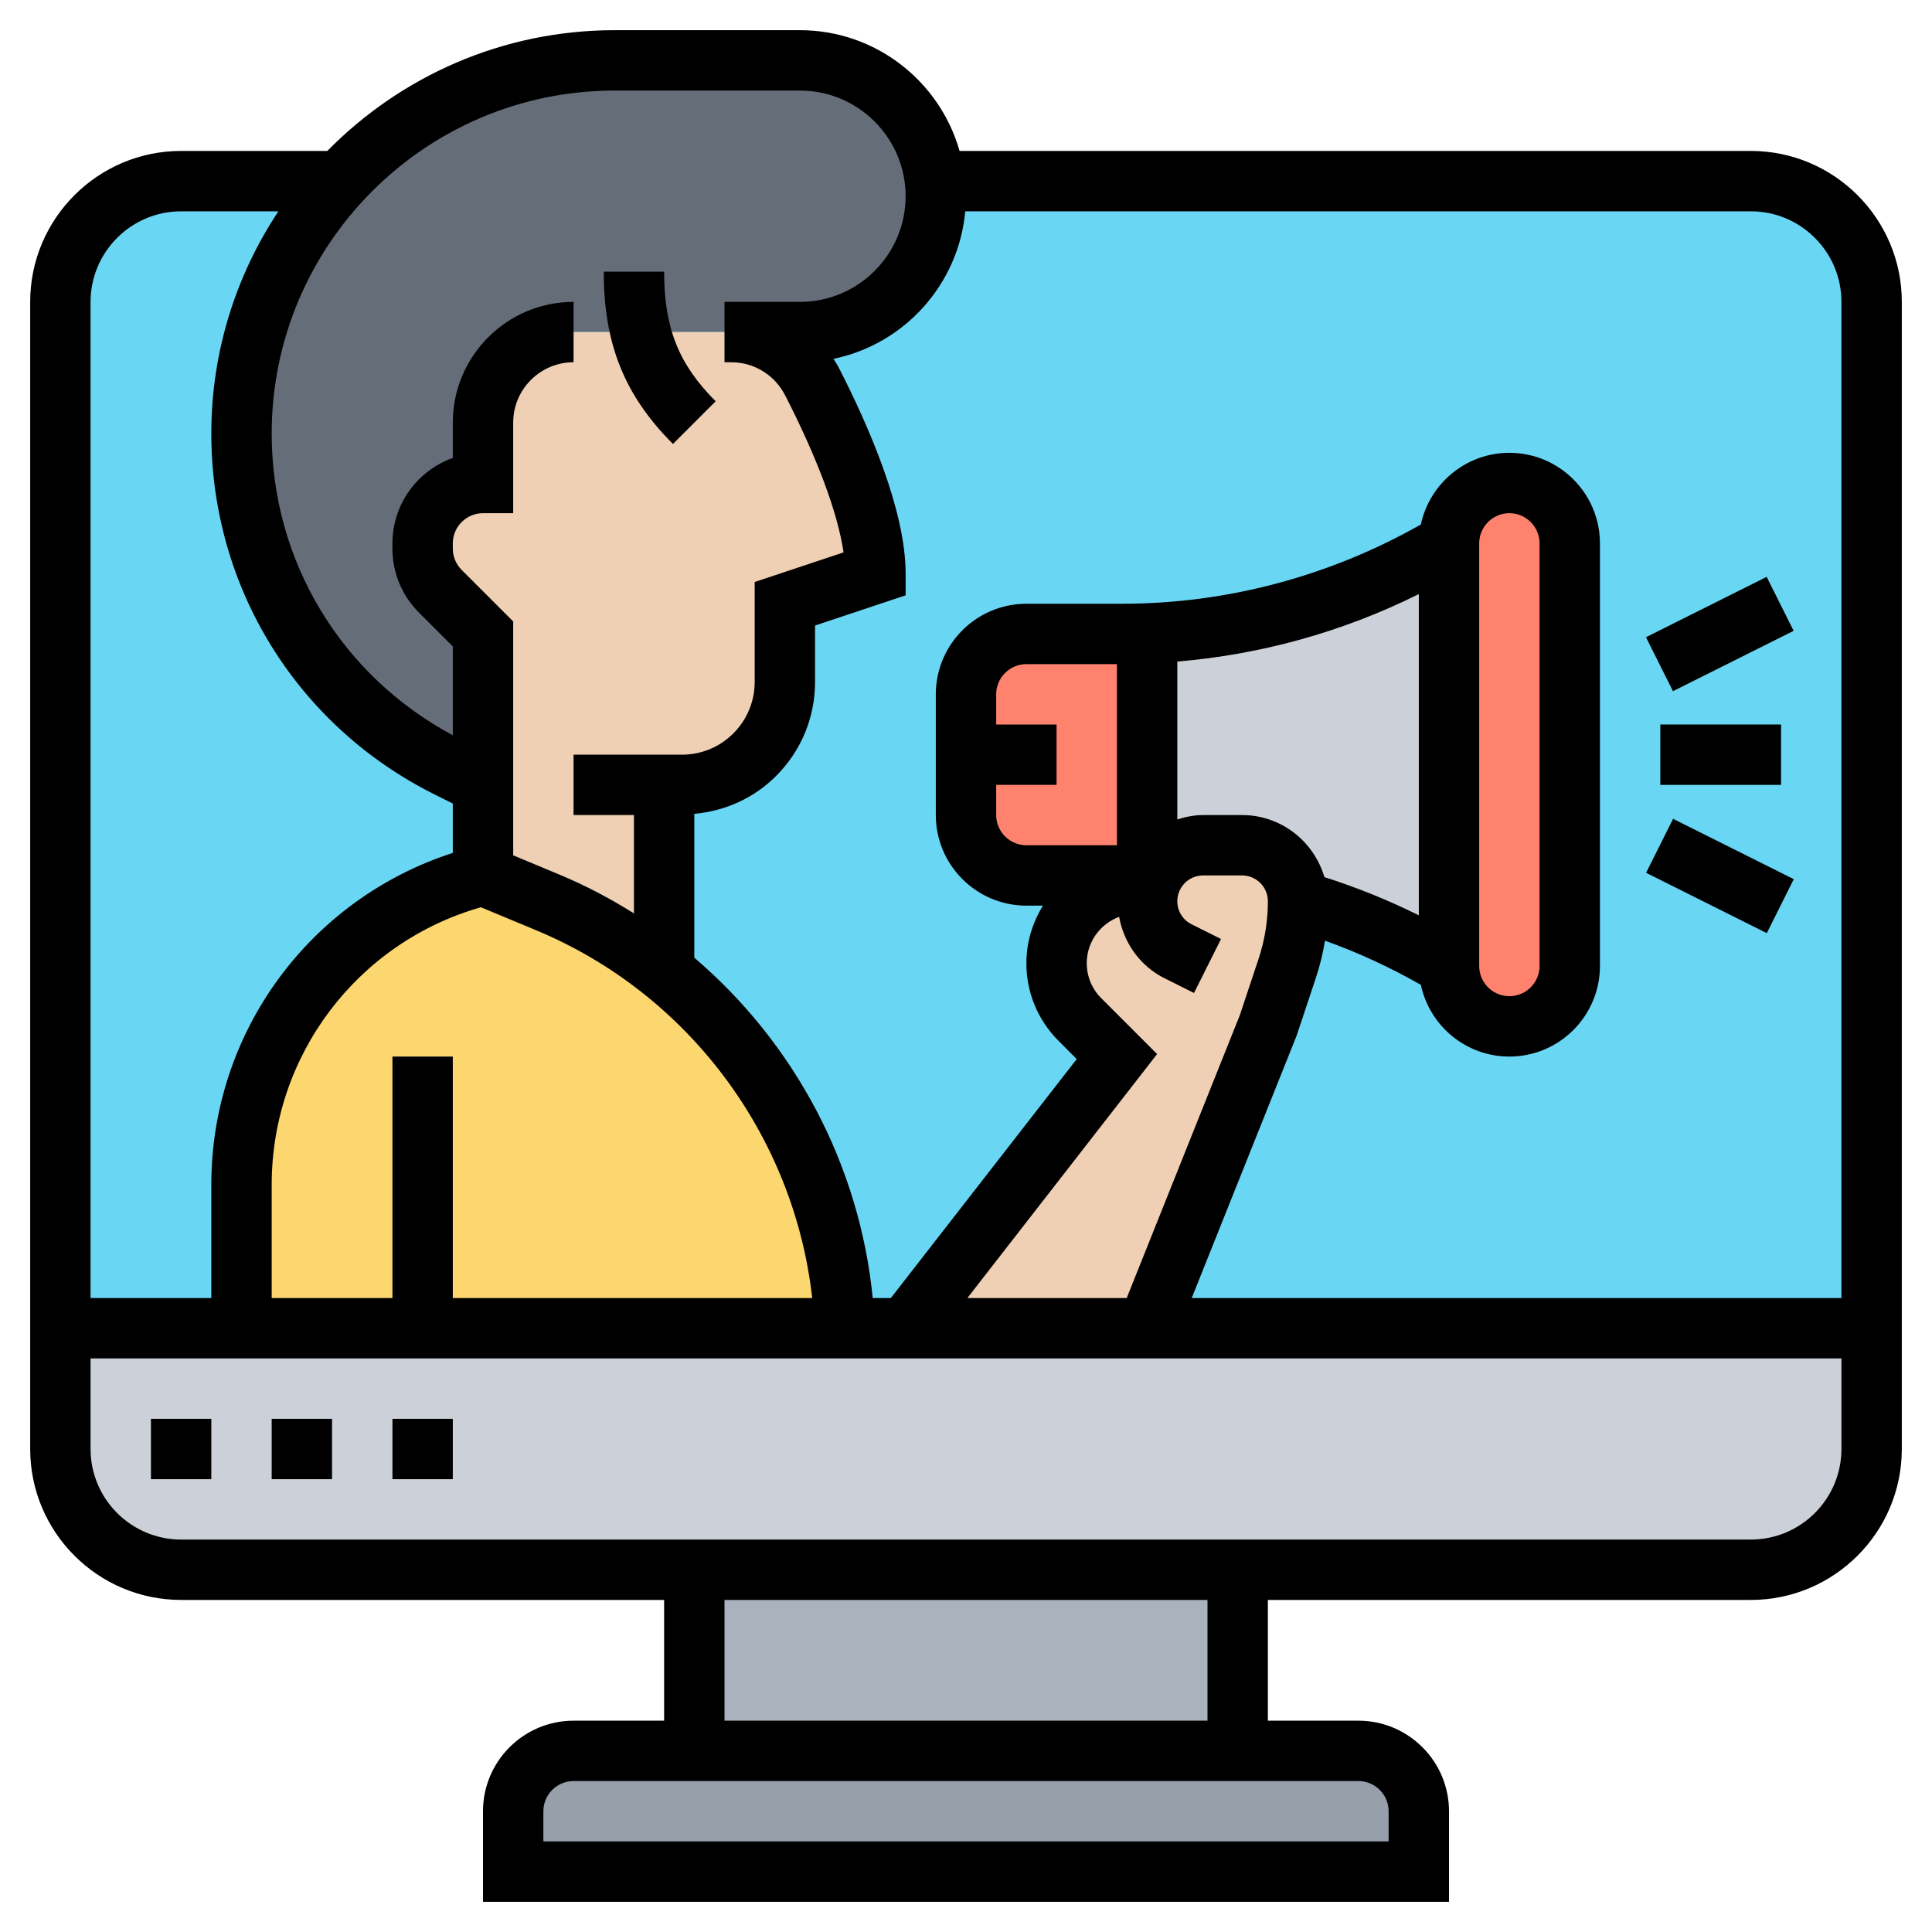 <?xml version="1.0" encoding="UTF-8"?>
<svg xmlns="http://www.w3.org/2000/svg" onmouseup="{ if(window.parent.document.onmouseup) window.parent.document.onmouseup(arguments[0]);}" width="512" viewBox="0 0 64 64" height="512" enable-background="new 0 0 64 64" id="Layer_5"><g><g><g><path d="m47 60v2h-30v-2c0-1.1.9-2 2-2h4 18 4c1.1 0 2 .9 2 2z" fill="#969faa"/></g><g><path d="m6 6h52c2.209 0 4 1.791 4 4v34h-60v-34c0-2.209 1.791-4 4-4z" fill="#69d6f4"/></g><g><path d="m23 52h18v6h-18z" fill="#aab2bd"/></g><g><path d="m30 44h8 24v4c0 2.21-1.79 4-4 4h-17-18-17c-2.21 0-4-1.79-4-4v-4h6 6 13.99z" fill="#ccd1d9"/></g><g><path d="m18.15 29.9c1.41.59 2.7 1.36 3.85 2.28 3.57 2.85 5.79 7.14 5.99 11.82h-13.99-6v-4.75c0-4.85 3.3-9.07 8-10.25z" fill="#fcd770"/></g><g><path d="m30.97 6c.02.16.03.33.03.5 0 1.24-.5 2.37-1.32 3.18-.81.82-1.94 1.32-3.18 1.32h-2.28-.22-5c-1.66 0-3 1.34-3 3v2c-.55 0-1.05.22-1.41.59-.37.36-.59.86-.59 1.41v.17c0 .53.21 1.04.59 1.42l1.41 1.41v5l-1.17-.58c-4.18-2.1-6.83-6.38-6.83-11.06 0-3.23 1.23-6.16 3.26-8.36.12-.13.24-.26.36-.38 2.24-2.24 5.32-3.62 8.74-3.62h6.14c2.32 0 4.22 1.75 4.47 4z" fill="#656d78"/></g><g><path d="m38 29v-8.02c3.52-.14 6.97-1.16 10-2.98v14c-1.57-.94-3.25-1.67-5-2.18-.02-1.01-.84-1.82-1.85-1.82h-1.3c-.68 0-1.27.37-1.58.91h-.01z" fill="#ccd1d9"/></g><g><path d="m38 20.98v8.02l-.06.02c-.26-.01-.51-.02-.77-.02h-3.17c-1.1 0-2-.9-2-2v-2-2c0-1.1.9-2 2-2h3.17c.28 0 .56-.01.83-.02z" fill="#ff826e"/></g><g><path d="m52 28v4c0 1.1-.9 2-2 2s-2-.9-2-2v-14c0-1.1.9-2 2-2 .55 0 1.05.22 1.41.59.37.36.59.86.59 1.41z" fill="#ff826e"/></g><g><path d="m42 34-4 10h-8l7-9-1.23-1.23c-.49-.49-.77-1.16-.77-1.86 0-1.14.73-2.15 1.81-2.51l1.13-.38h.06v-.02l.26-.09h.01c.31-.54.9-.91 1.58-.91h1.3c1.01 0 1.83.81 1.85 1.82v.03c0 .76-.12 1.52-.36 2.24z" fill="#f0d0b4"/></g><g><path d="m22 26v6.18c-1.15-.92-2.44-1.69-3.85-2.28l-2.15-.9v-3-5l-1.41-1.41c-.38-.38-.59-.89-.59-1.42v-.17c0-.55.22-1.05.59-1.41.36-.37.86-.59 1.41-.59v-2c0-1.66 1.34-3 3-3h5 .22c1.13 0 2.16.63 2.68 1.64.88 1.72 2.1 4.45 2.1 6.36l-3 1v2.59c0 .9-.36 1.77-1 2.41s-1.51 1-2.41 1z" fill="#f0d0b4"/></g></g><g><path d="m23.707 13.293c-1.228-1.229-1.707-2.432-1.707-4.293h-2c0 2.393.686 4.1 2.293 5.707z"/><path d="m58 5h-26.213c-.655-2.305-2.775-4-5.287-4h-6.139c-3.724 0-7.093 1.534-9.518 4h-4.843c-2.757 0-5 2.243-5 5v38c0 2.757 2.243 5 5 5h16v4h-3c-1.654 0-3 1.346-3 3v3h32v-3c0-1.654-1.346-3-3-3h-3v-4h16c2.757 0 5-2.243 5-5v-38c0-2.757-2.243-5-5-5zm-26.025 2h26.025c1.654 0 3 1.346 3 3v33h-21.523l3.472-8.684.638-1.914c.135-.406.236-.82.305-1.24 1.1.391 2.16.885 3.176 1.462.288 1.356 1.492 2.376 2.932 2.376 1.654 0 3-1.346 3-3v-14c0-1.654-1.346-3-3-3-1.439 0-2.643 1.02-2.932 2.374-3.016 1.713-6.426 2.626-9.899 2.626h-3.169c-1.654 0-3 1.346-3 3v4c0 1.654 1.346 3 3 3h.549c-.345.561-.549 1.213-.549 1.905 0 .973.379 1.888 1.067 2.576l.601.602-6.158 7.917h-.6c-.436-4.419-2.6-8.452-5.91-11.275v-4.765c1.021-.095 1.973-.518 2.707-1.253.834-.833 1.293-1.941 1.293-3.121v-1.865l3-1v-.721c0-2.068-1.204-4.85-2.213-6.819-.053-.103-.117-.197-.177-.294 2.343-.482 4.145-2.459 4.365-4.887zm4.506 26.067c-.31-.31-.481-.723-.481-1.162 0-.689.431-1.293 1.072-1.533.161.87.692 1.627 1.506 2.035l.975.487.895-1.789-.975-.487c-.292-.145-.473-.438-.473-.764 0-.471.383-.854.854-.854h1.292c.471 0 .854.383.854.854 0 .652-.104 1.297-.311 1.917l-.618 1.858-3.748 9.371h-5.278l6.286-8.083zm-3.481-7.067h2v-2h-2v-1c0-.551.449-1 1-1h3v6h-3c-.551 0-1-.449-1-1zm14 4.321c-1.008-.502-2.054-.923-3.128-1.266-.348-1.183-1.431-2.055-2.726-2.055h-1.292c-.299 0-.583.059-.854.145v-5.23c2.784-.232 5.498-.989 8-2.235zm2 1.679v-14c0-.551.449-1 1-1s1 .449 1 1v14c0 .551-.449 1-1 1s-1-.449-1-1zm-36 3v8h-4v-3.754c0-4.287 2.833-8.021 6.93-9.192l1.839.766c5.038 2.099 8.534 6.807 9.137 12.18h-11.906v-8zm7.361-32h6.139c1.93 0 3.5 1.57 3.5 3.5s-1.57 3.5-3.5 3.5h-2.277-.223v2h.223c.755 0 1.438.419 1.784 1.093 1.075 2.097 1.746 3.907 1.937 5.205l-2.944.982v3.307c0 .645-.251 1.251-.708 1.708-.455.455-1.061.705-1.705.705h-.001-3.586v2h2v3.257c-.779-.488-1.597-.922-2.461-1.282l-1.539-.641v-7.748l-1.707-1.707c-.189-.189-.293-.441-.293-.708v-.171c0-.551.449-1 1-1h1v-3c0-1.103.897-2 2-2v-2c-2.206 0-4 1.794-4 4v1.171c-1.164.413-2 1.525-2 2.829v.171c0 .801.312 1.555.879 2.122l1.121 1.121v2.943c-3.703-1.984-6-5.775-6-9.996 0-6.264 5.097-11.361 11.361-11.361zm-14.361 4h3.222c-1.401 2.113-2.222 4.642-2.222 7.361 0 5.094 2.83 9.673 7.386 11.951l.614.307v1.635c-4.746 1.534-8 5.943-8 10.993v3.753h-4v-33c0-1.654 1.346-3 3-3zm40 53v1h-28v-1c0-.552.449-1 1-1h26c.551 0 1 .448 1 1zm-6-3h-16v-4h16zm18-6h-52c-1.654 0-3-1.346-3-3v-3h58v3c0 1.654-1.346 3-3 3z"/><path d="m9 47h2v2h-2z"/><path d="m5 47h2v2h-2z"/><path d="m13 47h2v2h-2z"/><path d="m55 24h4v2h-4z"/><path d="m54.764 20h4.472v2h-4.472z" transform="matrix(.894 -.447 .447 .894 -3.374 27.708)"/><path d="m56 26.764h2v4.472h-2z" transform="matrix(.447 -.894 .894 .447 5.57 67.013)"/></g></g></svg>
